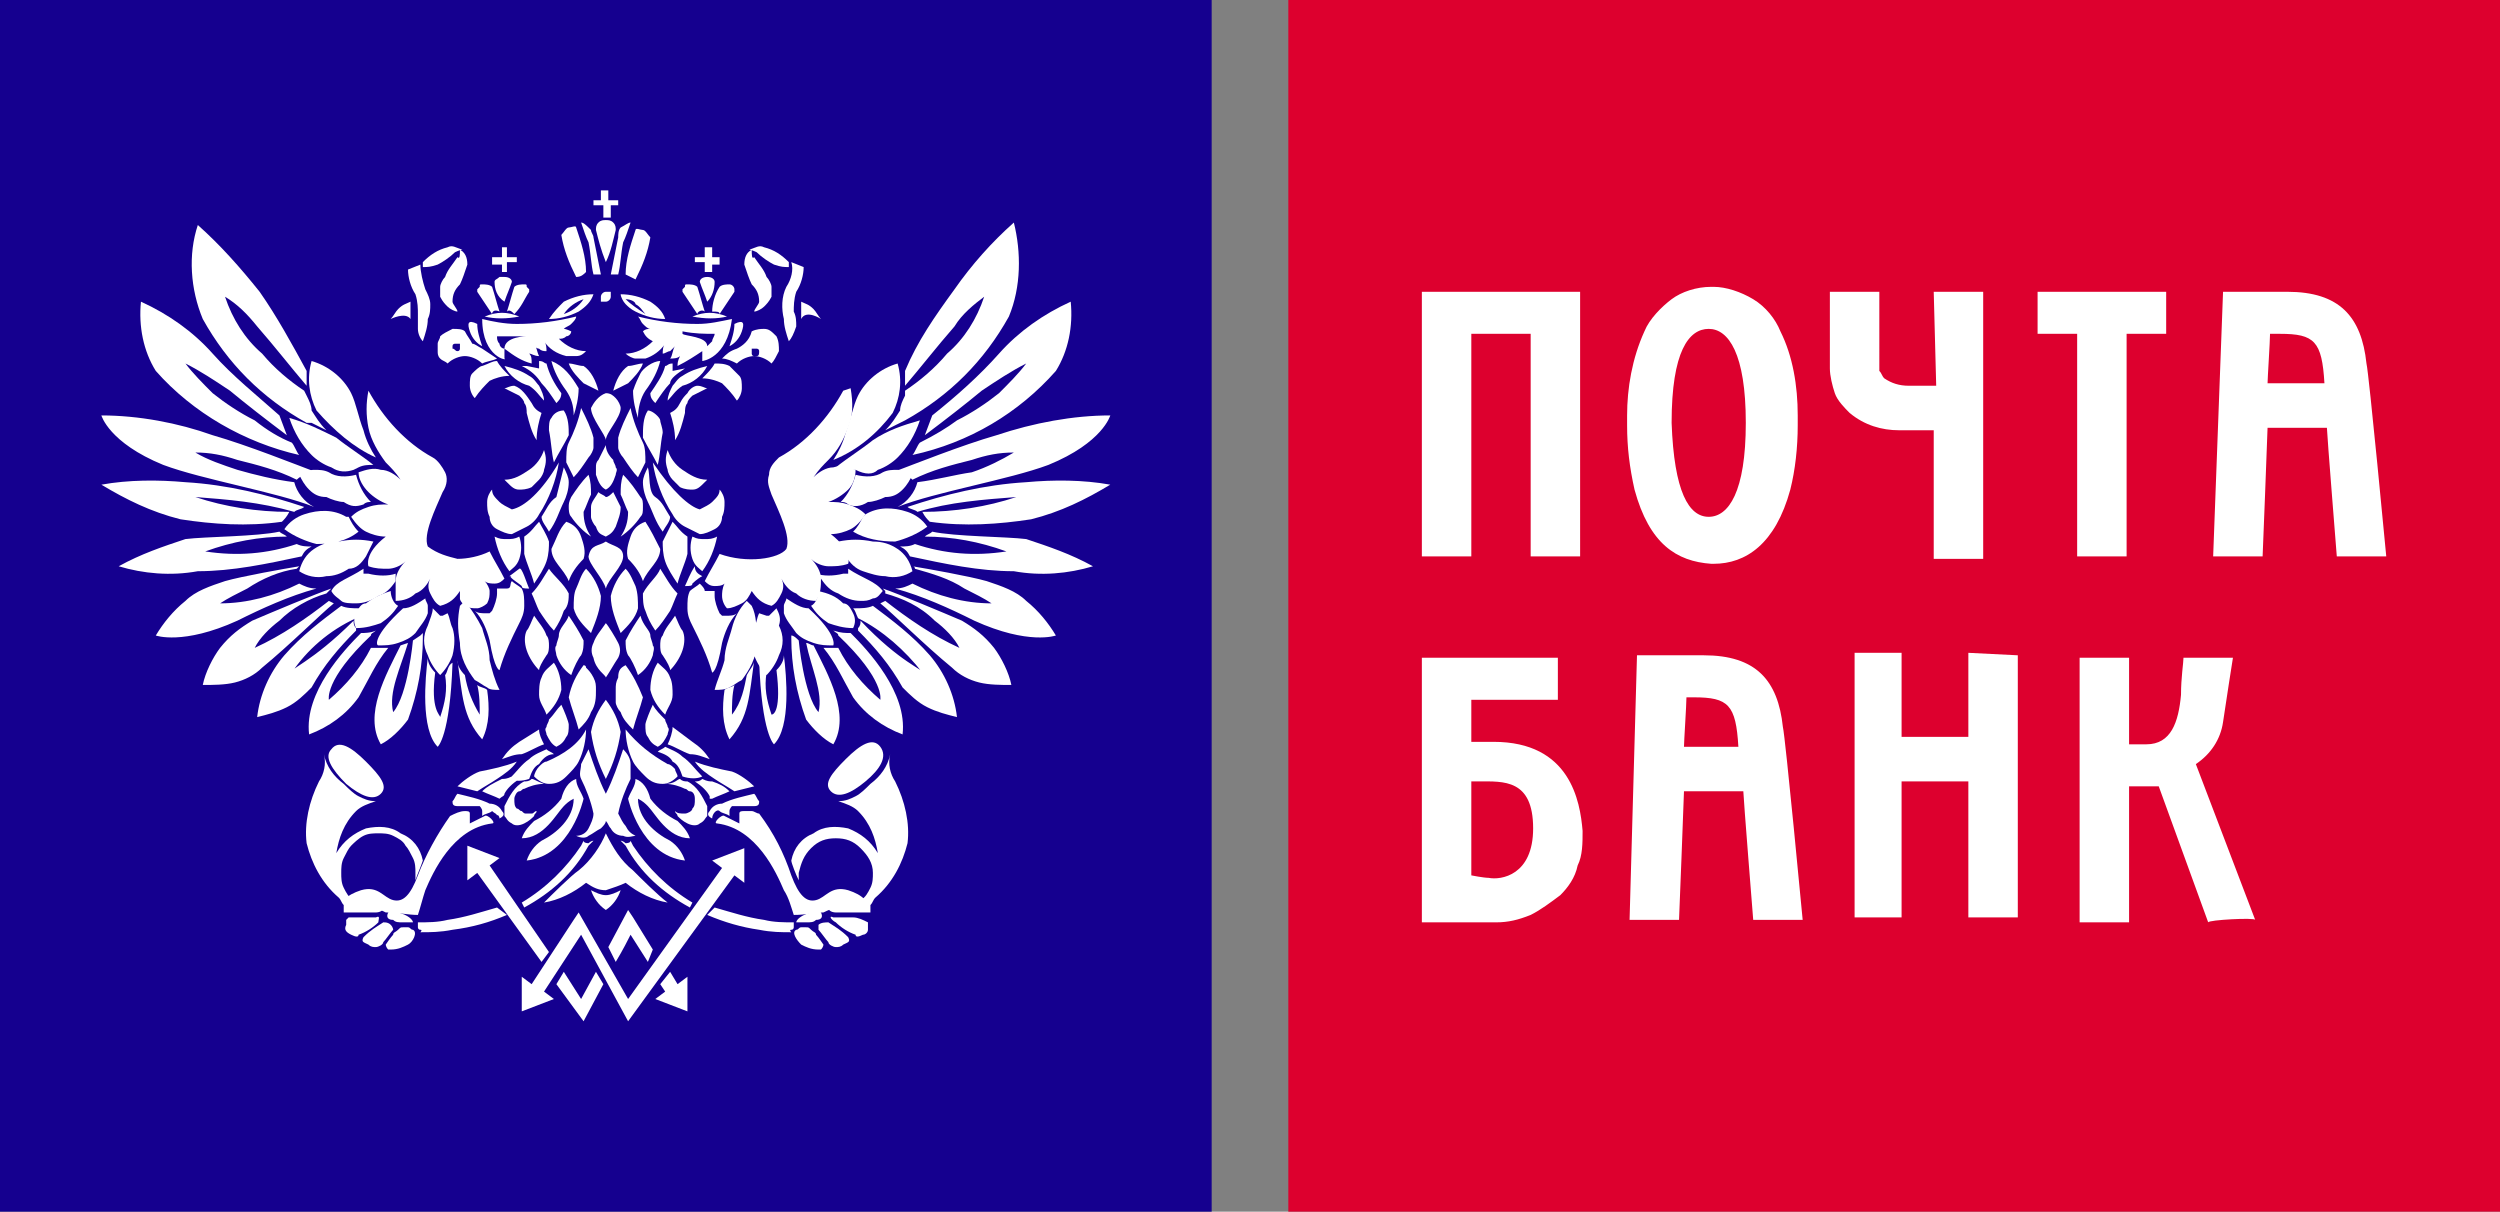 <svg xmlns="http://www.w3.org/2000/svg" viewBox="0 0 101.1 49">
	<rect x="0" y="0" width="101.1" height="49" fill="#808080" stroke="none"/>
	<path fill="#15008f" d="M0 0h49v49H0V0z"/>
	<path fill="#dd002e" d="M52.1 0h49v49h-49V0z"/>
	<g fill="#fff">
		<path d="M14.9 15.8c.6 1.1 1.5 2.1 2.6 2.7.2.1.4.4.5.6s.1.5-.1.8c-.3.7-.8 1.7-.6 2.2.4.3.8.4 1.2.5.4 0 .9-.1 1.3-.3.2.4.4.7.6 1.1-.1.1-.2.2-.4.2-.1 0-.3 0-.4-.1.1.1.2.3.2.4 0 .2 0 .3-.1.5-.1.1-.3.2-.4.2-.2 0-.3 0-.5-.1-.1-.1-.2-.2-.2-.3v-.3c-.2.3-.4.5-.8.6-.2-.1-.3-.3-.4-.5-.1-.2-.1-.4 0-.6-.1.2-.3.5-.6.6-.2.2-.5.3-.8.3v-.8c0-.3.2-.6.4-.8-.2.2-.5.3-.7.3-.3 0-.5 0-.8-.1 0 0-.2-.5.7-1.2-.3 0-.6-.1-.8-.2s-.4-.3-.6-.6c.2-.2.4-.3.7-.4.3-.1.5-.1.8-.1-.3-.1-.6-.3-.8-.5-.2-.2-.4-.5-.4-.8.3-.1.6-.2.9-.1.3 0 .6.2.8.4-.2-.3-.4-.5-.6-.7-.3-.4-.6-.9-.7-1.4-.1-.5-.1-1 0-1.5zm3.9 11.5c-.2-.2-.3-.4-.3-.6.2 1.4.2 2.3 1 3.2.3-.6.3-1.3.2-2-.1-.1-.3-.1-.4-.2.1.4.1.8.1 1.2-.3-.5-.5-1-.6-1.6.1 0 .1 0 0 0zm-1.2-.1c-.2-.2-.3-.4-.3-.6-.1.8-.3 2.9.4 3.6 0 0 .5-.4.6-3.4-.2.1-.2.4-.3.5.1.6 0 1.1-.2 1.7 0-.1-.4-.3-.2-1.8zm-1.7 1.6c.6-.7.8-2.9.8-2.9l.3-.2.1-.1v.2c0 1.1-.2 2.2-.6 3.3-.3.4-.7.8-1.1 1-.7-1.2.2-2.8.8-4l.3-.1c-.3 1-.8 2-.6 2.8zm-1.6-3.7c0 .1 0 .2.1.3v.1c-.7.7-1.3 1.4-1.8 2.3-.3.3-.6.6-1 .8s-.8.3-1.2.4c.1-.9.5-1.8 1.1-2.5.7-.8 1.5-1.4 2.3-2 .2.1.5.1.7.1h.1c-.1.1-.1.2-.2.4-1.1.5-2 1.3-2.6 2.2-.2-.1.8-.4 2.5-2.1zM13.2 24l.2-.2c-.6.2-2.5 1-3.2 1.3-.5.3-.9.6-1.3 1.1-.3.4-.6 1-.7 1.5.4 0 .9 0 1.3-.1s.8-.3 1.1-.6c1.1-.9 2.4-2.2 2.9-2.6l-.2-.1c-.9.7-1.9 1.4-3 1.9.2-.4.6-.8 1-1.1.5-.5 1.2-.9 1.9-1.1zM12 23l.1-.1c-.6.1-2.3.4-3 .6-.6.2-1.2.4-1.6.8-.5.4-.9.9-1.2 1.4 0 0 1.1.4 3.3-.6 1-.5 2.1-1 3.2-1.3-.3 0-.5-.1-.7-.2-1 .5-2.1.8-3.2.8.3-.2.7-.4 1.1-.6.6-.4 1.3-.7 2-.8zm0-1c.2.1.4.1.6.1-.2.1-.3.2-.4.4-1.4.3-2.8.6-4.2.6-1.1.2-2.2.1-3.2-.2.9-.5 1.8-.8 2.7-1.1.8-.1 2.9-.1 3.8-.3.1.1.2.1.3.2-1.1 0-2.2.2-3.3.6 1.3.2 2.5.1 3.7-.3zm-.1-1.3c.1-.1.3-.1.4-.2-1.5-.5-3.1-.9-4.8-1-1.1-.1-2.3-.1-3.4.1 1 .6 2 1.1 3.2 1.4 1.3.2 2.7.3 4.1.1.1-.1.2-.2.3-.4-1.3 0-2.6-.2-3.8-.6 1.3.1 2.6.2 4 .6zm0-1.2c.1.4.4.8.8 1-1.5-.6-4.5-1.1-6.1-1.7-2.2-.9-2.5-2-2.5-2 1.5 0 3.1.3 4.5.8 1.4.4 3.4 1.2 4.2 1.5-.3 0-.6.1-.8.3-.8-.4-1.6-.6-2.4-.8-.6-.2-1.1-.3-1.7-.3.5.3 1.1.5 1.7.7.7.2 1.5.4 2.3.5zm-.1-1.6c.1.1.2.4.3.5-2.2-.5-4.3-1.7-5.8-3.4-.5-.8-.7-1.8-.6-2.8 1.1.5 2.1 1.2 2.9 2.1.8.9 1.8 1.7 2.7 2.5l.3.8c-.8-.6-1.7-1.3-2.3-1.8-.6-.4-1.2-.8-1.8-1.1.3.4.7.8 1.1 1.2.5.4 1.1.8 1.7 1.1.5.4 1 .7 1.5.9"/>
		<path d="M18.6 24.5l.2-.2c.3.4.5.7.7 1.1.1.4.3.8.3 1.3.1.4.2.8.4 1.2-.2 0-.4 0-.5-.1-.2-.1-.3-.2-.5-.3-.3-.4-.6-.9-.6-1.5-.1-.6-.1-1 0-1.5-.1 0 0 0 0 0zm-1.1.1l.2.2.1.1h.1l.2-.1c.1.2.1.4.2.6.1.3.1.7 0 1.1-.1.3-.3.6-.5.8-.2-.2-.4-.5-.5-.8-.2-.4-.2-.8 0-1.2.1-.3.2-.5.2-.7zm-1.2 0c.3 0 .6-.2.9-.4 0 .1.1.2.1.3v.3c-.1.3-.3.5-.5.8-.2.2-.4.3-.7.4-.3.1-.5.1-.8.1-.1 0-.2-.4 1-1.5zm-.5-.7c0 .2.1.5.3.6-.2.3-.4.5-.7.7-.3.1-.6.2-1 .2-.1-.2-.1-.4 0-.6.1-.2.2-.4.4-.4.4-.3.7-.4 1-.5"/>
		<path d="M16 23.2c-.3.1-.7.1-1.1 0h-.2V23c-.6.4-1.1.5-1.3.9.1.2.3.3.4.4s.4.1.6.1c.3 0 .6-.1.9-.3.3-.1.5-.3.7-.6v-.2-.1zm-1.2-.7l.3-.6c-.5-.1-.9-.1-1.4 0-.4 0-.7.1-1 .3-.3.2-.5.5-.6.9.3.2.7.3 1.1.2.3 0 .6-.1.9-.3.3 0 .5-.2.7-.5zm-.3-1c-.2-.2-.3-.4-.4-.6H14c-.5-.3-1.1-.3-1.7-.1-.3.1-.6.3-.8.6.4.3.9.5 1.3.6.6 0 1.2-.1 1.7-.5 0 .1 0 0 0 0zm.2-1.1c.1-.1.2-.1.3-.1-.3-.3-.5-.7-.6-1.1-.4.1-.8.1-1.1-.1-.2-.1-.4-.1-.6-.1s-.4.1-.6.2c.1.2.2.4.4.6.2.2.4.3.7.3.2.1.5.2.7.2.3.2.5.2.8.1zm-.4-1.4l.2-.1c.2-.1.4-.1.6-.1-.5-.4-1-.7-1.5-1.1-.6-.3-1.2-.6-1.9-.8.2.6.5 1.1.9 1.5.2.2.5.4.8.5.3.2.6.2.9.1zm.9-.5c-.2-.3-.4-.7-.5-1.1-.2-.5-.3-1.1-.5-1.5-.3-.6-.9-1.1-1.6-1.3-.2.7-.1 1.4.2 2 .7.8 1.5 1.5 2.4 1.9zm5.5 5c.1.1.3.2.4.3.1.2.1.4.1.7s-.1.5-.2.7c-.3.6-.6 1.2-.8 1.9 0 0-.2 0-.4-1.2-.1-.4-.3-.9-.6-1.2.1.1.3.1.4.1h.2l.1-.1c.1-.2.2-.5.2-.7v-.2h.4c.2 0 .1-.2.2-.3z"/>
		<path d="M12.4 15v.6c-.6-.7-1.3-1.6-2-2.4-.4-.5-.8-.9-1.3-1.2.3.9.8 1.7 1.5 2.3.5.6 1.1 1.1 1.7 1.5l.1.2c.1.2.2.4.2.6.2.3.3.5.6.8l-.6-.3h-.2c-1.8-1-3.2-2.4-4.2-4.2-.5-1.2-.6-2.6-.2-3.8.9.8 1.7 1.7 2.5 2.7.7 1 1.3 2.1 1.9 3.2zm24.7 5.7c-.1-.1-.3-.1-.4-.2 1.5-.5 3.1-.9 4.8-1 1.1-.1 2.3-.1 3.4.1-1 .6-2 1.1-3.2 1.4-1.3.2-2.7.3-4.1.1-.1-.1-.2-.2-.3-.4 1.3 0 2.6-.2 3.8-.6-1.3.1-2.7.2-4 .6zm0-1.2c-.1.4-.4.8-.8 1 1.5-.6 4.5-1.1 6.1-1.7 2.2-.9 2.5-2 2.5-2-1.5 0-3.1.3-4.6.8-1.4.4-3.4 1.2-4.2 1.5.3 0 .6.1.8.3.8-.4 1.6-.6 2.4-.8.6-.2 1.1-.3 1.7-.3-.5.3-1.1.6-1.7.8-.7.1-1.4.3-2.2.4zm.1-1.6c-.1.1-.2.4-.3.5 2.3-.5 4.3-1.7 5.8-3.4.5-.8.7-1.8.6-2.8-1.1.5-2.1 1.2-2.9 2.1-.8.9-1.7 1.7-2.7 2.5l-.3.8c.8-.6 1.7-1.3 2.3-1.8.6-.4 1.2-.8 1.8-1.1-.3.4-.7.8-1.1 1.2-.5.4-1.1.8-1.7 1.1-.4.3-.9.6-1.5.9zm-.6-2.9v.6c.6-.7 1.3-1.6 2-2.4.3-.5.8-.9 1.2-1.2-.3.9-.8 1.7-1.5 2.3-.5.6-1.1 1.1-1.7 1.5v.2c-.1.2-.2.4-.2.6-.2.3-.3.5-.6.8l.6-.3.2-.1c1.8-1 3.2-2.4 4.2-4.2.5-1.2.5-2.6.2-3.8-.9.8-1.7 1.7-2.4 2.7-.8 1.1-1.5 2.1-2 3.3-.1 0 0 0 0 0zm-22 10.6c-.7.7-2.3 2.4-2.1 4.1.8-.3 1.5-.8 2-1.5.4-.7.7-1.4 1.2-2H15c-.4.8-1 1.5-1.7 2.1 0 0-.2-.8 1.7-2.6 0-.1.1-.1.2-.2-.2.1-.5.1-.6.1-.1 0 0 0 0 0zm19.5-9.8c-.6 1.1-1.5 2.1-2.6 2.7-.2.2-.4.4-.4.7-.1.3 0 .5.1.8.3.7.8 1.7.6 2.2-.3.4-1.6.6-2.7.2-.2.4-.4.7-.6 1.1.1.1.2.2.4.2.1 0 .3 0 .4-.1-.1.2-.1.4-.1.5 0 .2.1.4.2.5.2 0 .4-.1.6-.2.2-.1.3-.3.4-.5.2.3.4.5.8.6.2-.1.3-.3.4-.5.1-.2.1-.4 0-.6.1.2.3.5.6.6.2.2.5.3.8.3.2-.3.2-.6.2-.9s-.2-.6-.4-.8c.2.2.5.3.7.3.3 0 .5 0 .8-.1 0 0 .2-.5-.7-1.2.3 0 .6-.1.8-.2s.4-.3.6-.6c-.2-.2-.4-.3-.7-.4-.3-.1-.5-.1-.8-.1.3-.1.6-.3.8-.5s.3-.5.3-.8c-.3-.1-.6-.2-.9-.1-.3 0-.6.2-.8.4.2-.3.4-.5.6-.7.4-.4.6-.8.8-1.3.2-.5.2-1 .1-1.6l-.3.1zm-3.9 11.5c.1-.2.3-.4.3-.6-.2 1.4-.2 2.3-1 3.2-.3-.6-.3-1.3-.2-2 .1-.1.3-.1.4-.2-.1.4-.1.8-.1 1.2.4-.5.5-1.1.6-1.6zm1.2-.2c.2-.2.3-.4.3-.6.1.8.3 2.9-.4 3.6 0 0-.5-.4-.6-3.4.2.1.2.4.3.5-.1.6 0 1.1.2 1.7.1 0 .4-.2.2-1.8zm1.7 1.7c-.6-.7-.8-2.9-.8-2.9-.1-.1-.2-.2-.3-.2v-.1.2c0 1.1.2 2.2.6 3.3.3.4.7.8 1.1 1 .7-1.2-.2-2.8-.8-4-.1 0-.2-.1-.3-.1.2 1 .7 2 .5 2.8zm1.7-3.7c0 .1 0 .2-.1.3v.1c.7.7 1.3 1.4 1.8 2.3.3.3.6.6 1 .8s.8.3 1.2.4c-.1-.9-.5-1.8-1.1-2.5-.7-.8-1.5-1.4-2.3-2-.2.1-.5.1-.7.1h-.1c.1.1.1.2.2.4 1 .5 1.9 1.3 2.6 2.2.1-.1-.9-.4-2.5-2.1zm1-1.1v-.1l-.1-.1c.6.2 2.5 1 3.2 1.3.5.3.9.6 1.3 1.1.3.4.6 1 .7 1.5-.4 0-.9 0-1.3-.1s-.8-.3-1.1-.6c-1.1-.9-2.4-2.2-2.9-2.6l.2-.1c.9.7 1.9 1.4 3 1.9-.2-.4-.6-.8-1-1.1-.6-.6-1.3-.9-2-1.1 0-.1 0 0 0 0zm1.2-1c0-.1-.1-.1-.1-.1.6.1 2.3.4 3 .6.6.2 1.2.4 1.6.8.5.4.9.9 1.2 1.4 0 0-1.1.4-3.3-.6-1-.5-2.1-1-3.2-1.3.3 0 .5-.1.7-.2 1 .5 2.1.8 3.2.8-.3-.2-.7-.4-1.1-.6-.6-.4-1.3-.6-2-.8zm0-1c-.2.1-.4.1-.6.1.2.1.3.2.4.4 1.4.3 2.8.6 4.2.6 1.1.2 2.2.1 3.2-.2-.9-.5-1.8-.8-2.7-1.1-.8-.1-2.9-.1-3.8-.3-.1.1-.2.1-.3.2 1.1 0 2.2.2 3.3.6-1.3.2-2.5.1-3.7-.3z"/>
		<path d="M30.4 24.5l-.2-.2c-.3.3-.5.7-.6 1.1-.1.4-.3.8-.3 1.3-.1.4-.3.8-.4 1.2.2 0 .4 0 .6-.1s.3-.2.5-.3c.3-.4.6-.9.6-1.5s0-1.1-.2-1.5zm1 .1l-.2.2-.1.1H31l-.3-.1c-.1.2-.1.4-.2.6-.1.3-.1.7 0 1.1.1.3.3.6.5.8.2-.2.4-.5.5-.8.2-.4.2-.8 0-1.2.1-.3 0-.5-.1-.7zm1.3 0c-.3 0-.6-.2-.9-.4 0 .1-.1.2-.1.3v.3c.1.3.3.5.5.8.2.2.4.3.7.4.3.1.5.1.8.1 0 0 .2-.4-1-1.5zm.4-.7c0 .2-.1.5-.3.6.2.3.4.5.7.7.3.1.6.2 1 .2.1-.2.1-.4 0-.6-.1-.2-.2-.4-.4-.4-.3-.3-.6-.4-1-.5zm-.1-.7c.3.1.7.1 1.1 0h.2V23c.6.4 1.1.5 1.4.9-.1.1-.2.3-.4.3-.2.1-.3.1-.5.1-.3 0-.6-.1-.9-.3-.3-.1-.5-.3-.7-.6-.1 0-.2-.1-.2-.2zm1.2-.7l-.3-.6c.5-.1.9-.1 1.4 0 .4 0 .7.1 1 .3.3.2.5.5.6.9-.3.2-.7.3-1.1.2-.3 0-.6-.1-.9-.2-.3-.1-.5-.3-.7-.6zm.3-1c.2-.2.3-.4.4-.6l.1-.1c.5-.3 1.1-.3 1.7-.1.3.1.6.3.8.6-.4.3-.9.5-1.3.6-.6 0-1.2-.1-1.7-.4zm-.2-1.1c-.1-.1-.2-.1-.3-.1.3-.3.5-.7.6-1.1.4.1.8.1 1.1-.1.2-.1.4-.1.6-.1s.4.1.6.2c-.1.2-.2.4-.4.6-.2.2-.4.3-.7.3-.2.1-.5.2-.7.2-.3.2-.6.2-.8.1zm.3-1.4h-.2c-.2-.1-.4-.1-.6-.1.5-.4 1-.7 1.5-1.1.6-.4 1.2-.6 1.9-.8-.2.6-.5 1.1-.9 1.5-.2.2-.5.4-.8.5-.2.2-.5.2-.9 0 .1.1 0 0 0 0zm-.9-.4c.2-.3.4-.7.5-1.1.2-.5.3-1.1.5-1.5.3-.6.9-1.1 1.6-1.3.2.7.1 1.4-.2 2-.6.8-1.4 1.5-2.4 1.9zm-5.4 5c-.1.1-.3.2-.4.3-.1.2-.1.4-.1.7s.1.5.2.7c.3.6.6 1.2.8 1.9 0 0 .2 0 .4-1.2.1-.4.3-.9.6-1.2-.1.1-.3.1-.4.1h-.2l-.1-.1c-.1-.2-.2-.5-.2-.7v-.2h-.4c0-.1-.1-.2-.2-.3z"/>
		<path d="M34.4 25.6c.7.7 2.3 2.4 2.1 4.1-.8-.3-1.5-.8-2-1.5-.4-.7-.7-1.4-1.2-2h.6c.4.8 1 1.5 1.7 2.1 0 0 .2-.8-1.7-2.6 0-.1-.1-.1-.2-.2.3.1.5.1.7.1zM19.6 12.8c.5-.2.9-.2 1.4 0-.5.1-1 .1-1.4 0zm5.1-.8c0 .1-.1.2-.2.2h-.1-.1v-.1-.1c0-.1.1-.2.2-.2h.2v.2c0-.1 0 0 0 0zm-1.4-.8c-.3-.6-.5-1.1-.6-1.7.1-.1.2-.3.3-.3s.3-.1.3 0c.2.6.4 1.2.4 1.8-.1.1-.2.2-.4.2zm.7-.1h.3L24 9.6c0-.1-.1-.2-.1-.3-.2-.2-.3-.3-.4-.3.1.3.2.6.3.8.1.5.1.9.2 1.3zm-.6 1.5c-.4.2-.8.3-1.2.3.2-.3.4-.5.6-.7.4-.2.8-.3 1.2-.3-.1.3-.3.5-.6.7zm-.6.1c.3-.1.6-.3.8-.6-.3.1-.6.3-.8.6z"/>
		<path d="M19.5 12.9c.4.1.9.2 1.4.2.8 0 1.6-.1 2.4-.3 0 .1-.1.2-.2.3-.1.1-.2.1-.3.2.1 0 .3.1.3.1 0 .1-.1.2-.2.2-.1.1-.2.1-.3.1.3.3.7.5 1.1.5-.1.1-.2.2-.4.2h-.4c-.4-.1-.7-.3-.9-.6.1.1.1.3.1.4-.1 0-.2 0-.3-.1-.1 0-.2-.1-.2-.2.1.1.1.3.2.5-.2 0-.3-.1-.4-.1.1.1.1.2.1.4-.4-.1-.7-.3-1.1-.6v.4c.2.1-.9 0-.9-1.6zm1.8.7h-1.2c0 .1 0 .2.1.3 0 .1.1.2.2.2 0-.5.9-.5.9-.5zm-2-.5c0 .3.1.6.2.9-.2-.1-.4-.3-.5-.6-.1-.3-.1-.5.3-.3zm.2 1l.6.4c-.2.1-.4.1-.6.2-.2-.2-.5-.3-.7-.3s-.5.1-.7.3c-.1-.1-.2-.1-.3-.2-.1-.1-.1-.2-.1-.3v-.3c0-.1.1-.2.1-.3.1-.1.3-.2.5-.3.2 0 .4 0 .5.1.1.2.2.3.3.5.1 0 .2.1.4.2zm-1 .1c.1 0 .1 0 0 0 .1 0 .1-.1.1-.1V14v-.1h-.2s-.1 0-.1.1v.1c.1 0 .1.1.2.1zm1.6.4c.1.2.3.4.5.6-.3 0-.6.1-.8.2-.2.2-.4.4-.6.7-.1-.1-.2-.3-.2-.5s0-.4.1-.5c.1-.1.3-.3.4-.3.3-.1.4-.2.6-.2zm1.2.2l.5.1v-.3c.2 0 .2.1.3.1.1.4.3.8.6 1.2 0 .2-.1.3-.2.4-.2-.3-.4-.6-.6-.8-.2-.3-.4-.5-.8-.7h.2zm-.9 0c.4.1.7.2 1 .4.2.1.3.3.4.4.1.2.2.4.2.6-.2-.2-.3-.4-.6-.6-.4-.1-.8-.4-1-.8zm0-3.6c.2 0 .3.1.3.2-.1.3-.2.5-.3.8-.3-.2-.4-.5-.4-.8 0-.1.1-.1.2-.2h.2zm-.2 1.4c-.1-.3-.2-.7-.3-1-.1-.1-.3-.1-.4-.1-.1 0-.1 0-.1.1l-.1.1v.1l.6.9c0-.1.1-.2.3-.1zm.3 0c.1-.3.2-.7.3-1 .1-.1.3-.1.4-.1.1 0 .1 0 .1.1l.1.1v.1c-.2.3-.3.6-.6.9-.1-.1-.2-.2-.3-.1zm.4-2.2h-.4V10h-.2v.4h-.4v.3h.4v.3h.2v-.4h.4v-.2zm-4.3 2.5v-.7c-.2.1-.3.1-.5.3-.1.1-.2.3-.3.4 0 0 .6-.3.8 0zm.5.9c.1-.3.2-.6.2-.9.1-.2.1-.4.1-.6 0-.2-.1-.4-.2-.6-.1-.3-.2-.7-.2-1l-.5.2c0 .3.1.7.3 1 .1.3.1.6.1.8v.6c0 .2.1.4.2.5zm0-3v-.2c.3-.3.6-.5 1-.6.2-.1.3 0 .6.1-.1 0-.3.1-.3.1-.2.2-.5.4-.7.5-.3.1-.4.1-.6.1"/>
		<path d="M18.6 10.1c.2.1.3.3.3.6-.1.3-.2.6-.3.8-.2.2-.3.4-.3.7 0 .1.2.3.2.4-.1 0-.3-.1-.4-.2-.1-.1-.2-.2-.3-.4v-.4c0-.1.1-.3.2-.4.1-.3.3-.5.5-.8.1.1.1-.1.1-.3zm3.7 4.5c.1.4.3.8.6 1.2.2.3.3.6.3 1 .1-.3.2-.7.2-1.1-.3-.5-.6-.9-1.1-1.1zm.7.1c.2 0 .4.1.6.1.3.2.5.6.6 1l-.6-.3c-.2-.2-.5-.5-.6-.8zm-2.2.9c-.2 0-.3.1-.4.1l.6.3c.1.1.2.2.2.3.1.1.1.3.1.4.1.4.2.8.4 1.1 0-.4.1-.8.2-1.1-.2-.1-.3-.2-.4-.4-.2-.3-.4-.6-.7-.7zm2 1c.2.3.2.7.2 1-.2.4-.4.7-.6 1.1-.1-.4-.1-.8-.2-1.3 0-.2 0-.4.1-.5.1-.2.3-.3.5-.3-.1-.1 0 0 0 0zm.7-.1c.2.4.4.8.5 1.2v.4c0 .1-.1.3-.2.4-.2.3-.4.6-.6.8l-.3-.6c0-.3 0-.6.1-.8.2-.4.4-.9.5-1.4zm.3 2.7c-.3.3-.5.6-.7.9-.1.2-.1.3-.1.4s0 .3.1.4c.2.3.5.6.8.8-.2-.3-.3-.6-.3-1 .1-.2.2-.5.3-.7 0-.3 0-.5-.1-.8zm-1-.3c.1.2.2.4.2.6 0 .3-.1.6-.2.8-.2.4-.3.8-.6 1.2-.1-.2-.3-.4-.3-.6.2-.3.3-.6.6-.8l.3-1.2zm-.2-.2c-.1.7-.4 1.5-.8 2.1-.1.2-.3.4-.5.5l-.6.3c-.2 0-.4-.1-.6-.2-.2-.1-.3-.3-.3-.5-.1-.2-.1-.4-.1-.6 0-.2.1-.4.2-.5 0 .2.1.3.3.5.1.1.3.2.5.3.5-.1 1.2-.7 1.9-1.9"/>
		<path d="M22 18.2c.1.3.1.5 0 .8 0 .1-.1.3-.2.4l-.3.3c-.2.1-.4.1-.5.1-.2 0-.3-.1-.5-.3l-.1-.1c.4 0 .7-.2 1-.4.3-.2.5-.5.6-.8zm1.7 4.8c.3.3.5.7.6 1.1 0 .5-.2 1-.4 1.5-.3-.3-.6-.6-.7-1 0-.3 0-.6.1-.8s.2-.6.4-.8zm-.7.5c.1-.3.3-.6.6-.9.1-.3 0-.6-.1-.9-.1-.3-.3-.5-.6-.6-.3.3-.4.7-.6 1.1 0 .5.5.8.7 1.3zm-1.2-2.4c-.2.2-.3.4-.6.6v.7c.1.4.3.8.4 1.2.2-.3.4-.6.5-.9.1-.3.1-.6.1-.8-.1-.3-.3-.6-.4-.8zm-1.2 2c-.3-.4-.5-.9-.6-1.4.2.1.3.1.5.1s.3 0 .5-.1c.1.3.1.6 0 .9-.1.3-.3.4-.4.5zm0 .2l.4-.3c.1-.1.3.6.4.8-.2 0-.3 0-.3-.1-.1-.1-.3-.2-.5-.4.1.1.1 0 0 0zm1.6-.3c-.2.3-.4.7-.7 1 .1.2.2.5.3.7.2.3.4.6.6.8.2-.3.3-.5.4-.8.2-.2.2-.5.2-.7-.2-.4-.6-.7-.8-1zm.8 1.9c.2.3.4.6.6 1 0 .2 0 .4-.1.6-.1.1-.3.5-.4.8-.3-.2-.5-.5-.6-.8 0-.1-.1-.3 0-.4 0-.1.1-.3.1-.4 0-.3.3-.5.4-.8zm-1.4 0c.2.3.4.5.5.8.1.1.1.3.1.4s0 .3-.1.4c-.2.3-.3.5-.3.6-.2-.2-.4-.5-.5-.8-.1-.3-.1-.6 0-.8.1-.1.2-.4.3-.6zm2 2c-.3.4-.5.8-.6 1.3.1.4.3.9.4 1.3.2-.2.4-.4.5-.7.2-.3.2-.6.2-.9 0-.2 0-.3-.1-.5s-.2-.3-.3-.4c0-.1-.1-.1-.1-.1zm-1.2-.1c.2.3.3.7.3 1.1-.1.4-.3.7-.6 1-.1-.3-.3-.5-.3-.8 0-.2 0-.5.1-.7.1-.3.3-.4.5-.6zm7-14c-.5-.2-.9-.2-1.4 0 .5.1 1 .1 1.4 0zm-4.9-2.2c.2-.4.3-.9.4-1.3 0-.1 0-.2-.1-.3-.1-.1-.2-.1-.3-.1s-.2 0-.3.1c-.1.1-.1.2-.1.3.1.4.2.8.4 1.3zm1.2.7c.3-.6.5-1.1.6-1.7-.1-.1-.2-.3-.3-.3s-.3-.1-.3 0c-.2.6-.4 1.2-.4 1.8l.4.2zm-.7-.2h-.3l.3-1.5c0-.1 0-.3.1-.4.2-.1.3-.2.4-.2-.1.3-.2.6-.3.8-.1.5-.1.9-.2 1.3zm.1.8c.4 0 .8.1 1.2.3.3.2.5.4.6.7-.4 0-.8-.1-1.2-.3-.2-.1-.3-.2-.4-.3s-.2-.3-.2-.4zm.2.2c.2.2.5.4.8.6-.1-.1-.2-.3-.4-.4 0-.1-.2-.2-.4-.2zm3.1 2.5v-.4c-.3.2-.6.4-1 .6 0-.1 0-.2.1-.4-.1.1-.3.1-.4.1.1-.1.1-.4.2-.5l-.2.2c-.1 0-.2.1-.3.1 0-.1 0-.3.1-.4-.2.3-.5.5-.8.6h-.4c-.1 0-.3-.1-.4-.2.4 0 .8-.2 1.1-.5-.2-.1-.3-.2-.4-.4.1-.1.2-.1.3-.1-.1 0-.2-.1-.3-.2-.1-.1-.1-.2-.2-.3.8.2 1.6.3 2.4.3.5 0 .9-.1 1.4-.2-.2 1.6-1.2 1.7-1.2 1.7zm.2-.6l.2-.2c0-.1.1-.2.1-.3-.4 0-.8 0-1.3-.1v.1c.1.1 1 .1 1 .5zm1.1-.9c0 .3-.1.6-.2.9.2-.1.4-.3.5-.6.1-.3.1-.5-.3-.3zm.7.3c.2-.1.4-.1.5-.1.2 0 .3.1.5.3.1.2.1.4.1.6-.1.2-.2.4-.3.5-.2-.2-.5-.3-.7-.3s-.5.1-.7.3c-.2-.1-.4-.2-.6-.2.2-.2.3-.3.6-.4.2-.1.5-.3.6-.7zm.3.8s0-.1 0 0c0-.1-.1-.1-.1-.1h-.1-.1v.2s0 .1.1.1h.1c.1 0 .1-.1.1-.2zm-1.8.5c-.1.2-.3.4-.5.6.3 0 .6.1.8.2.2.2.4.4.6.7.1-.1.2-.3.2-.5s0-.4-.1-.5l-.4-.4c-.2-.1-.4-.1-.6-.1"/>
		<path d="M27.7 14.9l-.5.1v-.3c-.2 0-.2.1-.3.1-.1.4-.4.8-.6 1.1 0 .2.1.3.2.4.2-.3.4-.6.6-.8 0-.2.3-.4.6-.6zm.9-.1c-.4.1-.7.2-1 .4-.2.1-.3.3-.4.4-.1.2-.2.4-.2.6.2-.2.3-.4.6-.6.4-.1.8-.4 1-.8zm0-3.6c-.2 0-.3.1-.3.2.1.3.2.5.3.8.2-.2.3-.5.3-.8 0-.1-.1-.2-.3-.2zm.2 1.4c0-.3.1-.7.3-1 .1-.1.3-.1.4-.1.1 0 .2.1.2.2v.1l-.6.9c0-.1-.1-.1-.3-.1zm-.3 0c-.1-.3-.2-.7-.3-1-.1-.1-.3-.1-.4-.1-.1 0-.1 0-.1.1l-.1.1v.1l.6.9c0-.1.2-.2.3-.1zm-.4-2.2h.4V10h.3v.4h.3v.3h-.3v.3h-.3v-.4h-.4v-.2zM24 8.1h.3v-.4h.3v.4h.4v.2h-.3v.5h-.3v-.5H24v-.2zm8.4 4.8v-.7c.2.1.3.1.5.3.1.1.2.3.3.4 0 0-.6-.4-.8 0zm-.5.9c-.1-.3-.2-.6-.2-.9-.1-.4-.1-.9.1-1.3.2-.3.3-.7.2-1l.5.2c0 .3-.1.7-.3 1-.1.3-.1.6-.1.8.1.2.1.4.1.6-.1.3-.2.5-.3.6zm0-3v-.2c-.3-.3-.6-.5-1-.6-.2-.1-.3 0-.6.1.1 0 .3.1.3.1.2.2.5.4.7.5.3.1.4.1.6.1"/>
		<path d="M30.4 10.1c-.2.1-.3.3-.3.6.1.3.2.6.3.8.2.2.3.4.3.7 0 .1-.2.3-.2.4.1 0 .3-.1.4-.2.1-.1.2-.2.3-.4v-.4c0-.1-.1-.3-.2-.4-.1-.3-.3-.5-.5-.8-.1.1-.1-.1-.1-.3zm-3.7 4.5c-.1.4-.3.8-.6 1.2-.2.3-.3.7-.3 1.1-.1-.3-.2-.7-.2-1.1.1-.3.2-.5.3-.7s.5-.5.8-.5zm-.7.1c-.2 0-.4.1-.6.1-.3.2-.5.6-.6 1l.6-.3c.2-.2.5-.5.6-.8zm2.2.9c.2 0 .3.1.4.1l-.6.3c-.1.1-.2.2-.2.3-.1.1-.1.3-.1.4-.1.4-.2.8-.4 1.1 0-.4-.1-.8-.2-1.1.2-.1.3-.2.4-.4.1-.2.2-.3.3-.4.1-.2.3-.3.4-.3 0 0 0-.1 0 0zm-2 1c-.2.3-.2.7-.2 1.1.2.4.4.7.6 1.1.1-.4.1-.8.2-1.3 0-.2-.1-.4-.1-.5s-.3-.4-.5-.4c.1-.1 0 0 0 0zm-1.7 1.2c0-.3.6-.9.6-1.3 0-.1-.1-.3-.2-.4s-.2-.2-.4-.2c-.3.1-.5.4-.6.6 0 .4.6 1.1.6 1.3zm1-1.3c-.2.4-.4.8-.5 1.2v.4c0 .1.1.3.2.4.2.3.4.6.6.8l.3-.6c0-.3 0-.6-.1-.8-.2-.4-.4-.9-.5-1.4zm-1 3.3c.2-.1.3-.3.4-.6 0-.1.1-.2 0-.3 0-.1-.1-.2-.1-.3-.2-.2-.3-.4-.3-.6l-.3.6c-.1.1-.1.2-.1.3v.3c.1.3.2.5.4.6zm.7-.6c.3.3.5.6.7.9.1.1.1.2.1.4s0 .3-.1.4c-.2.3-.5.6-.8.8.2-.3.3-.6.3-1-.1-.2-.2-.5-.3-.7 0-.3 0-.5.1-.8zm1-.3c-.1.2-.2.4-.2.6 0 .3.1.6.2.8.2.4.3.8.6 1.2.1-.2.3-.4.3-.6-.2-.3-.3-.6-.6-.8s-.2-.9-.3-1.2zm.2-.2c.1.7.4 1.5.8 2.1.1.2.3.4.5.5l.6.3c.2 0 .4-.1.6-.2.2-.1.3-.3.3-.5.1-.2.1-.4.1-.6 0-.2-.1-.4-.2-.5 0 .2-.1.3-.3.5-.1.1-.3.2-.5.3-.4-.1-1.1-.7-1.9-1.9"/>
		<path d="M27 18.2c-.1.3-.1.5 0 .8 0 .1.1.3.2.4l.3.3c.2.1.4.1.5.1.2 0 .3-.1.5-.3l.1-.1c-.4 0-.7-.2-1-.4-.3-.2-.5-.5-.6-.8zm-2.5 3.5c.2-.1.3-.2.4-.4.1-.3.2-.5.2-.8l-.3-.6c-.1.1-.2.2-.3.2-.1-.1-.2-.1-.3-.2-.1.2-.3.4-.3.6v.4c0 .1.1.3.2.4.1.3.2.3.4.4zm0 2.1c.1-.4.7-.9.7-1.3s-.4-.4-.7-.6c-.3.2-.6.1-.7.6 0 .3.6.9.7 1.3zm.8-.8c-.3.3-.5.7-.6 1.1 0 .5.2 1 .4 1.5.3-.3.6-.6.7-1 0-.3 0-.6-.1-.9-.1-.2-.2-.5-.4-.7zm.7.5c-.1-.3-.3-.6-.6-.9-.1-.3 0-.6.1-.9.1-.3.3-.5.6-.6.2.3.4.7.6 1.1 0 .5-.5.8-.7 1.3zm1.2-2.4c.2.2.3.4.6.6v.7c-.1.4-.3.8-.4 1.2-.2-.3-.4-.6-.5-.9-.1-.3-.1-.6-.1-.8l.4-.8zm1.2 2c.3-.4.5-.9.6-1.4-.2.1-.3.1-.5.1s-.3 0-.5-.1c-.1.3-.1.6 0 .9.1.3.3.4.4.5zm0 .2c-.2-.1-.3-.2-.3-.4-.2.3-.3.6-.4.8.2 0 .3 0 .3-.1 0 0 .2-.2.4-.3zm-1.7-.3c.2.3.4.7.7 1-.1.2-.2.5-.3.7-.2.3-.4.6-.6.8-.2-.3-.3-.5-.4-.8-.1-.2-.1-.5-.1-.7.2-.4.6-.7.7-1 0-.1 0 0 0 0zm-2.2 4.4c.2-.3.3-.5.5-.8.1-.2.1-.4 0-.6-.1-.2-.4-.7-.5-.8-.2.3-.4.5-.5.8-.1.2-.1.4 0 .6.1.5.5.7.5.8 0 .1 0 0 0 0zm1.4-2.5c-.2.3-.4.6-.6 1 0 .2 0 .4.1.6.1.1.3.5.4.8.3-.2.5-.5.6-.8 0-.1.1-.3 0-.4 0-.1-.1-.3-.1-.4 0-.2-.3-.4-.4-.8zm1.4 0c-.2.3-.4.5-.5.8-.1.1-.1.3-.1.4s0 .3.1.4c.2.3.3.5.3.6.2-.2.4-.5.5-.8.1-.3.1-.6 0-.8-.1-.1-.2-.4-.3-.6zm-2.8 6.6c.3-.6.5-1.2.6-1.9-.1-.5-.3-.9-.6-1.3-.3.4-.5.8-.6 1.3.1.7.3 1.3.6 1.9zm.8-4.6c.3.4.5.8.7 1.3-.1.4-.3.9-.4 1.3-.2-.2-.4-.4-.5-.7-.1-.1-.2-.3-.2-.4v-.5c0-.2 0-.3.1-.5 0-.3.1-.4.3-.5zm1.3-.1c-.2.3-.3.7-.3 1.1.1.4.3.7.6 1 .1-.3.3-.5.3-.8 0-.2 0-.5-.1-.7-.1-.3-.3-.4-.5-.6"/>
		<path d="M25 32.9c.1-.5.3-1 .5-1.4v-.6c0-.2-.1-.4-.3-.6-.2.6-.4 1.2-.7 1.8-.3-.6-.5-1.2-.7-1.8l-.3.6c0 .2-.1.4 0 .6.2.4.4.9.5 1.4 0 .2-.1.4-.2.6-.1.2-.3.3-.5.3.2.1.4.1.5 0 .2-.1.3-.2.5-.3.1-.1.2-.2.2-.3.1.1.1.2.2.3.1.2.3.3.5.3.2.1.4 0 .5 0-.2-.1-.3-.2-.4-.4-.1-.1-.2-.3-.3-.5zm-2.3-4.4c.1.2.3.7.3.8 0 .2 0 .4-.1.5-.1.2-.2.3-.4.4-.2-.1-.3-.3-.4-.5 0-.1-.1-.2 0-.3 0-.1.1-.2.1-.3.2-.2.3-.4.5-.6zm1 1c0 .4-.1.9-.3 1.3-.1.2-.3.4-.5.6-.2.2-.4.3-.7.3-.2 0-.4-.1-.6-.3 0-.1.1-.3.2-.4.1-.1.2-.2.3-.2.7-.3 1.3-.7 1.6-1.3zm-1.3 1c-.1-.1-.2-.1-.3-.2-.2.1-.5.2-.7.4-.3.2-.5.5-.8.8.2.1.5.1.8 0 .1-.3.2-.5.4-.6.2-.3.4-.4.6-.4zm-.4-.4c-.1-.2-.2-.4-.2-.6l-.8.5c-.3.2-.5.4-.7.7.3-.1.5-.2.8-.2.3-.1.6-.3.9-.4zm-1.1.7c-.5.2-1 .3-1.5.4-.3.1-.7.4-.9.6l.8.2c.3-.2.5-.3.8-.5.3-.2.6-.4.8-.7zm-.7 2.3c.2-.1.2-.2.1-.3-.1-.2-.3-.3-.5-.3-.4-.2-.9-.3-1.3-.4-.1.1-.1.2-.2.3 0 .1 0 .2.2.2h.9s.1.1.1.2v.2c.1-.1.3-.1.4-.2.1.1.2.1.2.2 0-.1.1 0 .1.1zm-.7-1.1c.2.1.5.2.7.3.1-.1.2-.1.2-.2.1-.2.3-.4.6-.6-.1 0-.2 0-.3-.1-.2.1-.3.1-.4.1-.4.2-.6.3-.8.5zm2-.5c-.1.1-.2.1-.3.1-.4.2-.6.6-.8 1v.4c.1.1.1.2.3.3.1.1.3.1.5 0s.3-.2.4-.3c0-.1.1-.1.1-.2-.1 0-.1.1-.2.1h-.2c-.1 0-.1 0-.2-.1-.1 0-.1-.1-.2-.1-.1-.1-.1-.2-.1-.4 0-.1.1-.3.2-.3s.1-.1.2-.1c.2-.1.5-.2.8-.2-.3-.1-.4-.2-.5-.2"/>
		<path d="M16.9 37c.1-.3.2-.7.3-1 .3-.7 1.1-2.5 2.7-2.7.2 0-.2-.4-.3-.3l-.6.3v-.4c0-.1-.1-.1-.2-.1-.2 0-.4.1-.6.2-.5.7-1 1.6-1.3 2.4-.3.8-.6 1.1-1 1s-.6-.6-1.3-.4c-.3.1-.5.2-.7.4 0 .1.1.1.2.2s.2 0 .3 0c.4 0 .8.1 1.2.3.5 0 .9.1 1.3.1zm6.4-5.5c0 .3.2.5.3.8 0 0-.5 2.3-2.3 2.5.1-.3.3-.6.6-.8.6-.3 1.3-.9 1.3-1.7-.2.1-.3.2-.4.3-.3.3-.8 1.3-1.7 1.3.1-.3.3-.5.5-.7.4-.2.8-.5 1.1-.9.1-.4.3-.7.6-.8zm-.8 8.3l1.1 1.5.8-1.5-.3-.5-.6 1.1-.7-1.1-.3.5"/>
		<path d="M22.2 38.5L19.8 35l.4-.3-1.3-.5v1.4l.4-.3 2.6 3.6.3-.4zm-8.8-8.2c.3-.4.8-.1 1.4.5.6.6.9 1 .6 1.3-.3.3-.8.1-1.4-.4-.6-.6-.9-1.1-.6-1.4z"/>
		<path d="M14.3 36.4c-.2-.1-.3-.3-.4-.5-.1-.2-.1-.4-.1-.6 0-.2 0-.4.1-.6.1-.2.2-.4.3-.5.1-.1.3-.3.5-.4.2-.1.4-.1.6-.1.2 0 .4 0 .6.1.2.1.4.2.5.4.1.1.2.3.3.5.1.2.1.4.1.6v.3c.1-.3.2-.5.3-.8-.1-.5-.4-.9-.9-1.1-.4-.3-.9-.3-1.4-.2-.5.2-.9.5-1.2 1 .1-.6.3-1.2.8-1.7.2-.2.5-.3.8-.4-.3 0-.5-.1-.7-.2-.2-.1-.4-.3-.6-.5-.4-.3-.7-.7-.8-1.2.1.4 0 .8-.2 1.1-.4.8-.6 1.7-.5 2.5.2.8.6 1.6 1.3 2.2.1.1.1.2.2.3v.3h1.3s.3 0 .3-.2-.2-.2-.3-.2c-.3 0-.6 0-.9-.1zm5.8.3c-.7.2-1.3.4-2 .5-.4.1-.8.1-1.2.1v.2s0 .1.1.1 0 .1 0 .1c.4 0 .8 0 1.3-.1.8-.1 1.5-.3 2.2-.6l-.4-.3zm1.1 0c1.1-.6 2-1.4 2.6-2.5l.2-.2c-.1 0-.2.1-.2.1s-.2 0-.2-.1l-.1.2c-.6.9-1.4 1.7-2.4 2.3l.1.2zm-6 .4h-.8H14.1l-.1.1v.2c-.1.2 0 .3.2.4s.3.1.3 0c.3-.1.6-.3.8-.5 0-.1.1-.3-.1-.2zm.6.3c-.1-.1-.2-.1-.3-.1-.3.2-.5.3-.8.6-.1.2 0 .2.2.3.1.1.2.1.3.1.1 0 .3-.1.3-.2.1-.1.3-.4.4-.5 0 0 0-.1-.1-.2zm.1.4c-.1.1-.3.4-.3.4s0 .1.1.2h.1c.3 0 .5-.1.7-.2.2-.1.4-.5.2-.6-.1 0-.1-.1-.2-.1h-.2c-.1 0-.1 0-.2.1s-.2.1-.2.2zm.2-.9c-.1 0-.1-.1-.2-.1s-.1 0-.2.1c-.1.2 0 .3.2.3.1.1.2.1.4.1h.4c0-.1-.2-.3-.6-.4zm10.3-8.4c-.1.2-.3.7-.3.8 0 .2 0 .4.1.5.1.2.2.3.4.4.2-.1.3-.3.4-.5 0-.1.1-.2 0-.3 0-.1-.1-.2-.1-.3-.2-.2-.4-.4-.5-.6zm-1.1 1c0 .4.1.9.3 1.3.1.2.3.4.5.6.2.2.4.3.7.3.2 0 .4-.1.6-.3 0-.1-.1-.2-.1-.3-.1-.1-.2-.2-.3-.2-.7-.4-1.2-.8-1.7-1.4"/>
		<path d="M26.6 30.4c.1-.1.2-.1.3-.2.2.1.5.2.7.4.3.2.5.5.8.8-.2.1-.5.1-.8 0-.1-.3-.2-.5-.4-.6-.1-.2-.3-.3-.6-.4zm.4-.3c.1-.2.2-.5.2-.7l.8.6c.3.2.5.4.7.7-.3-.1-.5-.2-.8-.2-.3-.1-.6-.3-.9-.4.1-.1 0 0 0 0zm1.1.7c.5.2 1 .3 1.5.4.3.1.7.4.9.6l-.8.2c-.3-.2-.5-.3-.8-.5-.3-.2-.6-.4-.8-.7zm.7 2.3c-.2-.1-.2-.2-.1-.3.1-.2.3-.3.5-.3.4-.2.9-.3 1.3-.4.1.1.1.2.2.3 0 .1 0 .2-.2.2h-.9s-.1.1-.1.2v.2c-.1-.1-.3-.1-.4-.2-.1-.1-.3.1-.3.3zm.7-1.1c-.2.1-.5.2-.7.3h-.1v-.1c-.1-.2-.3-.4-.6-.6.1 0 .2 0 .3-.1.2.1.3.1.4.1.3.1.5.2.7.4zm-2-.5c.1.1.2.1.3.1.4.2.6.6.8 1v.4c-.1.1-.1.2-.3.3-.1.1-.3.1-.5 0s-.3-.2-.4-.3c0-.1-.1-.1-.1-.2.1.1.2.1.4.1.1 0 .3-.1.3-.2.1-.1.1-.2.1-.4s-.1-.3-.2-.3-.1-.1-.2-.1c-.2-.1-.5-.2-.8-.2.4 0 .5-.2.6-.2zm4.6 5.5c-.1-.3-.2-.7-.4-1-.3-.7-1.1-2.5-2.7-2.7-.2 0 .2-.4.3-.3l.6.3v-.4c0-.1.1-.1.2-.1h.3c.1 0 .2.1.3.1.6.8 1 1.6 1.3 2.5.3.8.6 1.1 1 1s.6-.6 1.3-.4c.3.1.5.2.7.4 0 .1-.1.1-.2.2s-.2 0-.3 0c-.4 0-.8.1-1.2.3-.3 0-.7.1-1.2.1 0 .1 0 0 0 0zm-6.4-5.5c0 .3-.2.5-.3.8 0 0 .5 2.3 2.3 2.5-.1-.3-.3-.6-.6-.8-.6-.3-1.3-.9-1.3-1.7.2.1.3.2.4.3.3.3.8 1.3 1.7 1.3-.1-.3-.3-.5-.5-.7-.4-.2-.8-.5-1.1-.9-.1-.4-.3-.7-.6-.8zm-1.2 2.2c.3.6.6 1.1 1.1 1.5.3.3 1 1 1.4 1.3-.6-.1-1.2-.4-1.7-.8-.2.1-.5.2-.8.3-.3 0-.5-.1-.8-.3-.5.4-1.1.7-1.7.8.3-.3 1.1-1.1 1.4-1.3.5-.4.9-1 1.1-1.5"/>
		<path d="M24.5 36.2c.2 0 .4-.1.6-.2-.1.3-.3.6-.6.8-.3-.2-.5-.5-.6-.8.2.1.4.2.6.2z"/>
		<path d="M25.4 41.3l4.3-5.9.4.3v-1.4l-1.3.5.4.3-3.8 5.3-2-3.5-.2.3-1.7 2.6-.4-.3v1.4l1.3-.5-.4-.3 1.5-2.3 1.9 3.5"/>
		<path d="M26.2 38.9l-.7-1.1c-.1.2-.3.6-.6 1.1l-.3-.6.8-1.5.2.3.8 1.3-.2.5zm.9.4l.3.5.4-.3v1.4l-1.3-.5.4-.3-.2-.3.4-.5c0-.1 0 0 0 0zm8.5-9.1c-.3-.4-.8-.1-1.4.5s-.9 1-.6 1.3c.3.3.8.1 1.4-.4.6-.5.9-1 .6-1.4z"/>
		<path d="M34.8 36.4c.2-.1.3-.3.4-.5.1-.2.1-.4.1-.6 0-.4-.2-.7-.5-1s-.6-.4-1-.4-.7.1-1 .4-.4.6-.5 1v.3c-.1-.2-.3-.7-.3-.8.1-.5.4-.9.9-1.1.4-.3.9-.3 1.4-.2.5.2.9.5 1.2 1-.1-.6-.3-1.2-.8-1.7-.2-.2-.5-.3-.8-.4.3 0 .5-.1.7-.2.2-.1.4-.3.6-.5.4-.3.7-.7.8-1.2-.1.4 0 .8.2 1.1.4.8.6 1.7.5 2.5-.2.8-.6 1.6-1.3 2.2-.1.1-.1.2-.2.3v.3h-1.4s-.3 0-.3-.2.2-.2.3-.2c.3 0 .7 0 1-.1zm-6.9.3c-1.1-.6-2-1.4-2.6-2.5l-.2-.2c.1 0 .2.1.2.1s.2 0 .2-.1l.1.2c.6.9 1.4 1.7 2.4 2.3l-.1.2zm1 0c.7.2 1.3.4 2 .5.4.1.8.1 1.2.1v.2s0 .1-.1.1 0 .1 0 .1c-.4 0-.8 0-1.3-.1-.7-.1-1.4-.3-2.1-.6l.3-.3zm4.8.4h.8c.2 0 .4.1.6.2v.3c0 .1-.1.2-.2.2-.2.1-.3.1-.3 0-.3-.1-.6-.3-.8-.5-.2-.1-.3-.3-.1-.2.1 0 0 0 0 0zm-.6.3c.1-.1.3-.1.4-.1.3.2.5.3.8.6.1.2 0 .2-.2.3-.1.1-.2.1-.3.1-.1 0-.3-.1-.3-.2-.1-.1-.3-.4-.4-.5v-.2zm-.1.4c.1.1.3.4.3.4s0 .1-.1.2h-.1c-.3 0-.5-.1-.7-.2-.2-.2-.4-.5-.2-.6.1 0 .1-.1.2-.1h.2c.1 0 .1 0 .2.1s.2.1.2.2zm-.2-.9c.1 0 .1-.1.2-.1s.1 0 .2.1c.1.2 0 .3-.2.3-.1.1-.2.1-.4.1h-.4c0-.1.2-.3.6-.4zM95.7 14.7c-.2-1.9-1.1-2.9-3.2-2.9h-2.6l-.4 10.7h2s.2-5 .2-5.2h2.4c0 .2.4 5.2.4 5.2h2s-.7-7.4-.8-7.8zm-4 .8c0-.2.1-1.7.1-2h.4c1.4 0 1.7.3 1.8 2h-2.3zM72.1 29.4c-.2-1.9-1.1-2.9-3.2-2.9h-2.7l-.3 10.7h2s.2-5 .2-5.2h2.4c0 .2.4 5.2.4 5.2h2s-.7-7.4-.8-7.8zm-4 .8c0-.2.1-1.7.1-2h.3c1.4 0 1.7.3 1.8 2h-2.2zM57.5 11.8v10.7h2v-9h2.4v9h2V11.8h-6.4zm20.8 3.8h-1.1c-.4 0-.7-.1-1-.3-.1-.1-.1-.2-.2-.3V11.8h-2v3.1c0 .3.1.7.2 1 .1.3.4.6.6.8.6.5 1.3.7 2 .7h1.4v5.2h2V11.8h-2l.1 3.8zm4.1-3.8v1.7H84v9h2v-9h1.6v-1.7h-5.2zm-2.8 14.6v3.4h-2.7v-3.4H75v10.7h1.9v-5.5h2.7v5.5h2V26.5l-2-.1zM60.4 30h-.9v-1.7H63v-1.7h-5.5v10.7h3c.5 0 .9-.1 1.4-.3.4-.2.8-.5 1.2-.8.3-.3.6-.7.7-1.2.2-.4.2-.9.2-1.4-.1-1.2-.5-3.6-3.6-3.6zm-.2 5.5c-.2 0-.7-.1-.7-.1v-3.8h.3c1 0 2.2-.1 2.2 1.9 0 1.9-1.3 2.1-1.8 2zm12.5-18.7c0-1.2-.2-2.4-.7-3.4-.2-.5-.6-1-1.1-1.3s-1.1-.5-1.6-.5h-.1c-.6 0-1.2.2-1.6.5s-.9.8-1.1 1.3c-.5 1.1-.7 2.3-.7 3.4v.4c0 .9.1 1.7.3 2.6.6 2.2 1.7 2.9 3.1 3h.1c1.3 0 2.5-.8 3.1-3 .2-.8.3-1.7.3-2.6v-.4zm-5.1.3c0-2.9.7-3.8 1.5-3.8s1.5 1 1.5 3.8-.7 3.8-1.5 3.8-1.4-1-1.5-3.8zm23.6 20.1l-2.4-6.3c.6-.4 1-1 1.1-1.7.1-.7.4-2.6.4-2.6h-2c0 .2-.1.8-.1 1.5-.1 1.1-.4 2-1.4 2h-.7v-3.5h-2v10.7h2v-5.5h1.2l2 5.5c0-.1 1.9-.2 1.9-.1z"/>
	</g>
</svg>